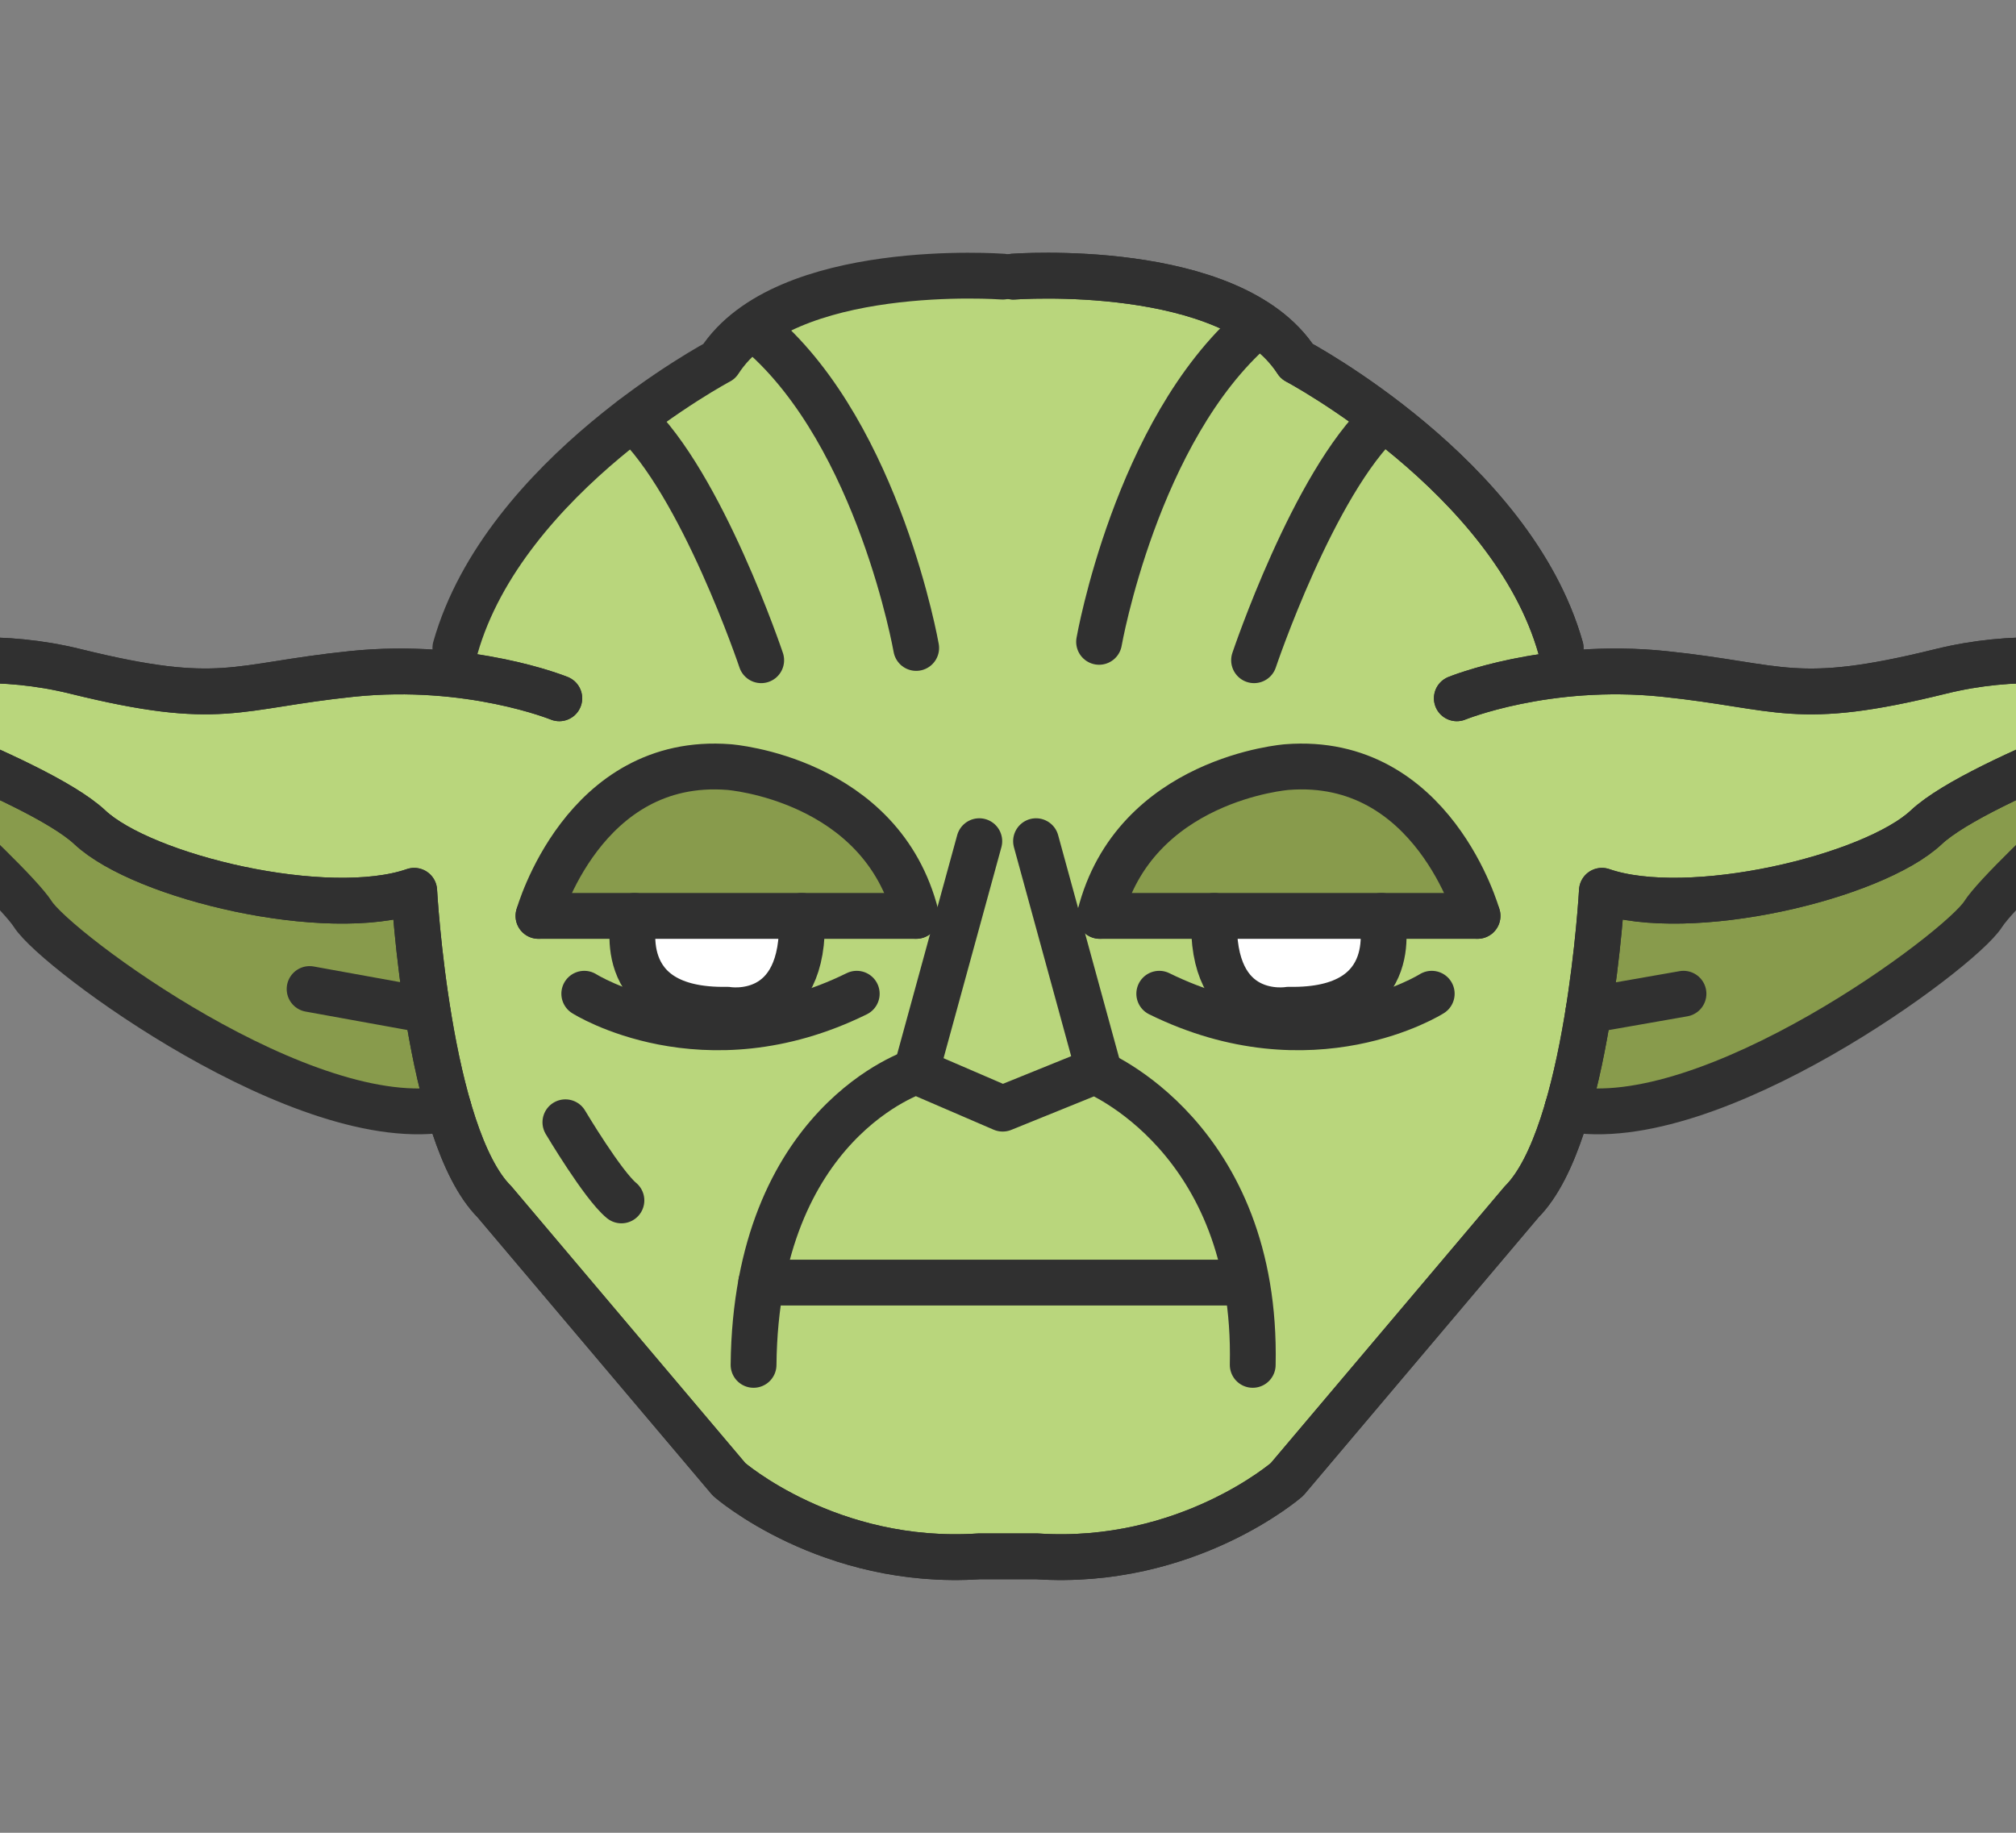 <?xml version="1.0" ?><svg viewBox='7.5 9 33 30'  version="1.1" xmlns="http://www.w3.org/2000/svg" xmlns:xlink="http://www.w3.org/1999/xlink"><rect x="7.5" y="9" width="33" height="30" fill="#808080" stroke="none"/><g id="Icons"><g><path d="M33.157,27.147c0,0,0.599-2.595,0.482-3.664c0,0,1.046,0.707,2.938,0    c1.892-0.707,2.144-0.736,2.941-1.437c0.797-0.701,3.854-1.361,3.854-1.361    s-2.101,1.89-3.096,2.907c-0.994,1.017-1.822,1.576-2.899,2.224S33.653,27.402,33.157,27.147z" style="fill:#889B4C;"/><path d="M14.843,27.202c0,0-0.599-2.595-0.482-3.664c0,0-1.046,0.707-2.938,0    s-2.144-0.736-2.941-1.437c-0.797-0.701-3.854-1.361-3.854-1.361s2.101,1.89,3.096,2.907    c0.994,1.017,1.822,1.576,2.899,2.224C11.698,26.518,14.347,27.456,14.843,27.202z" style="fill:#889B4C;"/><g><path d="M14.871,19.509l-0.073,0.431c-0.479-0.05-1.023-0.069-1.622-0.007     c-1.93,0.2-2.13,0.551-4.525-0.041c-2.396-0.592-4.392,0.44-4.392,0.44s3.75,1.29,4.626,2.111     c0.876,0.821,3.887,1.533,5.31,1.04c0,0,0.219,3.996,1.314,5.091l3.841,4.544     c0,0,1.633,1.423,4.096,1.259h0.94c2.463,0.164,4.096-1.259,4.096-1.259l3.841-4.544     c1.095-1.095,1.314-5.091,1.314-5.091c1.423,0.493,4.434-0.219,5.31-1.04     c0.876-0.821,4.626-2.111,4.626-2.111s-1.997-1.032-4.392-0.44     c-2.396,0.591-2.595,0.24-4.525,0.041c-0.596-0.062-1.138-0.043-1.616,0.007l-0.08-0.43     c-0.8-2.826-4.319-4.692-4.319-4.692c-0.636-0.986-2.162-1.287-3.291-1.371l-0.002-0.002     l-0.021-0c-0.752-0.054-1.325-0.013-1.325-0.013l0.002,0.002l-0.177-0.002     c0,0-3.573-0.267-4.639,1.386c0,0-0.633,0.338-1.422,0.939l-0-0l0,0     C16.695,16.573,15.332,17.88,14.871,19.509" style="fill:#B9D67C;"/></g><path d="M17.888,23.992c0,0-0.412,1.574,1.518,1.536c0,0,1.293,0.225,1.218-1.536" style="fill:#FFFFFF;"/><path d="M16.314,23.992c0,0,0.73-2.623,3.119-2.436c0,0,2.502,0.187,3.064,2.436" style="fill:#889B4C;"/><path d="M31.686,23.992c0,0-0.73-2.623-3.119-2.436c0,0-2.502,0.187-3.064,2.436" style="fill:#889B4C;"/><path d="M30.112,23.992c0,0,0.412,1.574-1.518,1.536c0,0-1.293,0.225-1.218-1.536" style="fill:#FFFFFF;"/><path d="    M23.912,13.528c0,0-3.573-0.267-4.639,1.386c0,0-3.519,1.866-4.319,4.692" style="fill:none;stroke:#303030;stroke-width:0.75;stroke-linecap:round;stroke-linejoin:round;stroke-miterlimit:10;"/><path d="    M4.342,20.43c0,0,3.312,2.932,3.696,3.534c0.383,0.602,4.469,3.63,6.806,3.183" style="fill:none;stroke:#303030;stroke-width:0.75;stroke-linecap:round;stroke-linejoin:round;stroke-miterlimit:10;"/><path d="    M16.314,23.992c0,0,0.73-2.623,3.119-2.436c0,0,2.502,0.187,3.064,2.436" style="fill:none;stroke:#303030;stroke-width:0.75;stroke-linecap:round;stroke-linejoin:round;stroke-miterlimit:10;"/><line style="fill:none;stroke:#303030;stroke-width:0.75;stroke-linecap:round;stroke-linejoin:round;stroke-miterlimit:10;" x1="16.314" x2="22.497" y1="23.992" y2="23.992"/><path d="    M17.888,23.992c0,0-0.412,1.574,1.518,1.536c0,0,1.293,0.225,1.218-1.536" style="fill:none;stroke:#303030;stroke-width:0.75;stroke-linecap:round;stroke-linejoin:round;stroke-miterlimit:10;"/><path d="    M17.064,25.266c0,0,1.949,1.237,4.46,0" style="fill:none;stroke:#303030;stroke-width:0.75;stroke-linecap:round;stroke-linejoin:round;stroke-miterlimit:10;"/><path d="    M24.088,13.528c0,0,3.573-0.267,4.639,1.386c0,0,3.519,1.866,4.319,4.692" style="fill:none;stroke:#303030;stroke-width:0.75;stroke-linecap:round;stroke-linejoin:round;stroke-miterlimit:10;"/><path d="    M31.347,20.43c0,0,1.464-0.599,3.394-0.399s2.13,0.551,4.525-0.041    c2.396-0.592,4.392,0.44,4.392,0.44s-3.75,1.29-4.626,2.111    c-0.876,0.821-3.887,1.533-5.31,1.04c0,0-0.219,3.996-1.314,5.091l-3.841,4.544    c0,0-1.633,1.423-4.096,1.259h-0.94c-2.464,0.164-4.096-1.259-4.096-1.259l-3.841-4.544    c-1.095-1.095-1.314-5.091-1.314-5.091c-1.423,0.493-4.434-0.219-5.31-1.04    c-0.876-0.821-4.626-2.111-4.626-2.111s1.996-1.032,4.392-0.44    c2.396,0.591,2.595,0.24,4.525,0.041s3.394,0.399,3.394,0.399" style="fill:none;stroke:#303030;stroke-width:0.75;stroke-linecap:round;stroke-linejoin:round;stroke-miterlimit:10;"/><path d="    M24.088,13.528c0,0,3.573-0.267,4.639,1.386c0,0,3.519,1.866,4.319,4.692" style="fill:none;stroke:#303030;stroke-width:0.75;stroke-linecap:round;stroke-linejoin:round;stroke-miterlimit:10;"/><path d="    M31.347,20.43c0,0,1.464-0.599,3.394-0.399s2.13,0.551,4.525-0.041    c2.396-0.592,4.392,0.44,4.392,0.44s-3.75,1.29-4.626,2.111    c-0.876,0.821-3.887,1.533-5.31,1.04c0,0-0.219,3.996-1.314,5.091l-3.841,4.544    c0,0-1.633,1.423-4.096,1.259h-0.94c-2.464,0.164-4.096-1.259-4.096-1.259l-3.841-4.544    c-1.095-1.095-1.314-5.091-1.314-5.091c-1.423,0.493-4.434-0.219-5.31-1.04    c-0.876-0.821-4.626-2.111-4.626-2.111s1.996-1.032,4.392-0.44    c2.396,0.591,2.595,0.24,4.525,0.041s3.394,0.399,3.394,0.399" style="fill:none;stroke:#303030;stroke-width:0.75;stroke-linecap:round;stroke-linejoin:round;stroke-miterlimit:10;"/><path d="    M43.658,20.43c0,0-3.312,2.932-3.696,3.534c-0.383,0.602-4.469,3.63-6.806,3.183" style="fill:none;stroke:#303030;stroke-width:0.75;stroke-linecap:round;stroke-linejoin:round;stroke-miterlimit:10;"/><path d="    M31.686,23.992c0,0-0.73-2.623-3.119-2.436c0,0-2.502,0.187-3.064,2.436" style="fill:none;stroke:#303030;stroke-width:0.75;stroke-linecap:round;stroke-linejoin:round;stroke-miterlimit:10;"/><line style="fill:none;stroke:#303030;stroke-width:0.75;stroke-linecap:round;stroke-linejoin:round;stroke-miterlimit:10;" x1="31.686" x2="25.503" y1="23.992" y2="23.992"/><path d="    M30.112,23.992c0,0,0.412,1.574-1.518,1.536c0,0-1.293,0.225-1.218-1.536" style="fill:none;stroke:#303030;stroke-width:0.75;stroke-linecap:round;stroke-linejoin:round;stroke-miterlimit:10;"/><path d="    M30.936,25.266c0,0-1.949,1.237-4.46,0" style="fill:none;stroke:#303030;stroke-width:0.75;stroke-linecap:round;stroke-linejoin:round;stroke-miterlimit:10;"/><path d="    M19.835,31.341c0.041-3.983,2.663-4.804,2.663-4.804l1.415,0.61l1.506-0.61    c0,0,2.669,1.068,2.587,4.804" style="fill:none;stroke:#303030;stroke-width:0.75;stroke-linecap:round;stroke-linejoin:round;stroke-miterlimit:10;"/><line style="fill:none;stroke:#303030;stroke-width:0.75;stroke-linecap:round;stroke-linejoin:round;stroke-miterlimit:10;" x1="19.96" x2="27.873" y1="29.994" y2="29.994"/><line style="fill:none;stroke:#303030;stroke-width:0.75;stroke-linecap:round;stroke-linejoin:round;stroke-miterlimit:10;" x1="22.497" x2="23.53" y1="26.537" y2="22.769"/><line style="fill:none;stroke:#303030;stroke-width:0.75;stroke-linecap:round;stroke-linejoin:round;stroke-miterlimit:10;" x1="25.491" x2="24.459" y1="26.537" y2="22.769"/><path d="    M19.96,19.807c0,0-0.972-2.896-2.109-3.954" style="fill:none;stroke:#303030;stroke-width:0.75;stroke-linecap:round;stroke-linejoin:round;stroke-miterlimit:10;"/><path d="    M22.497,19.606c0,0-0.605-3.457-2.537-5.141" style="fill:none;stroke:#303030;stroke-width:0.75;stroke-linecap:round;stroke-linejoin:round;stroke-miterlimit:10;"/><path d="    M28.028,19.807c0,0,0.972-2.896,2.109-3.954" style="fill:none;stroke:#303030;stroke-width:0.75;stroke-linecap:round;stroke-linejoin:round;stroke-miterlimit:10;"/><path d="    M25.491,19.506c0,0,0.605-3.457,2.537-5.141" style="fill:none;stroke:#303030;stroke-width:0.75;stroke-linecap:round;stroke-linejoin:round;stroke-miterlimit:10;"/><path d="    M16.755,27.37c0,0,0.612,1.029,0.917,1.279" style="fill:none;stroke:#303030;stroke-width:0.75;stroke-linecap:round;stroke-linejoin:round;stroke-miterlimit:10;"/><line style="fill:none;stroke:#303030;stroke-width:0.75;stroke-linecap:round;stroke-linejoin:round;stroke-miterlimit:10;" x1="14.495" x2="12.568" y1="25.538" y2="25.189"/><line style="fill:none;stroke:#303030;stroke-width:0.75;stroke-linecap:round;stroke-linejoin:round;stroke-miterlimit:10;" x1="33.504" x2="35.057" y1="25.538" y2="25.266"/></g></g></svg>